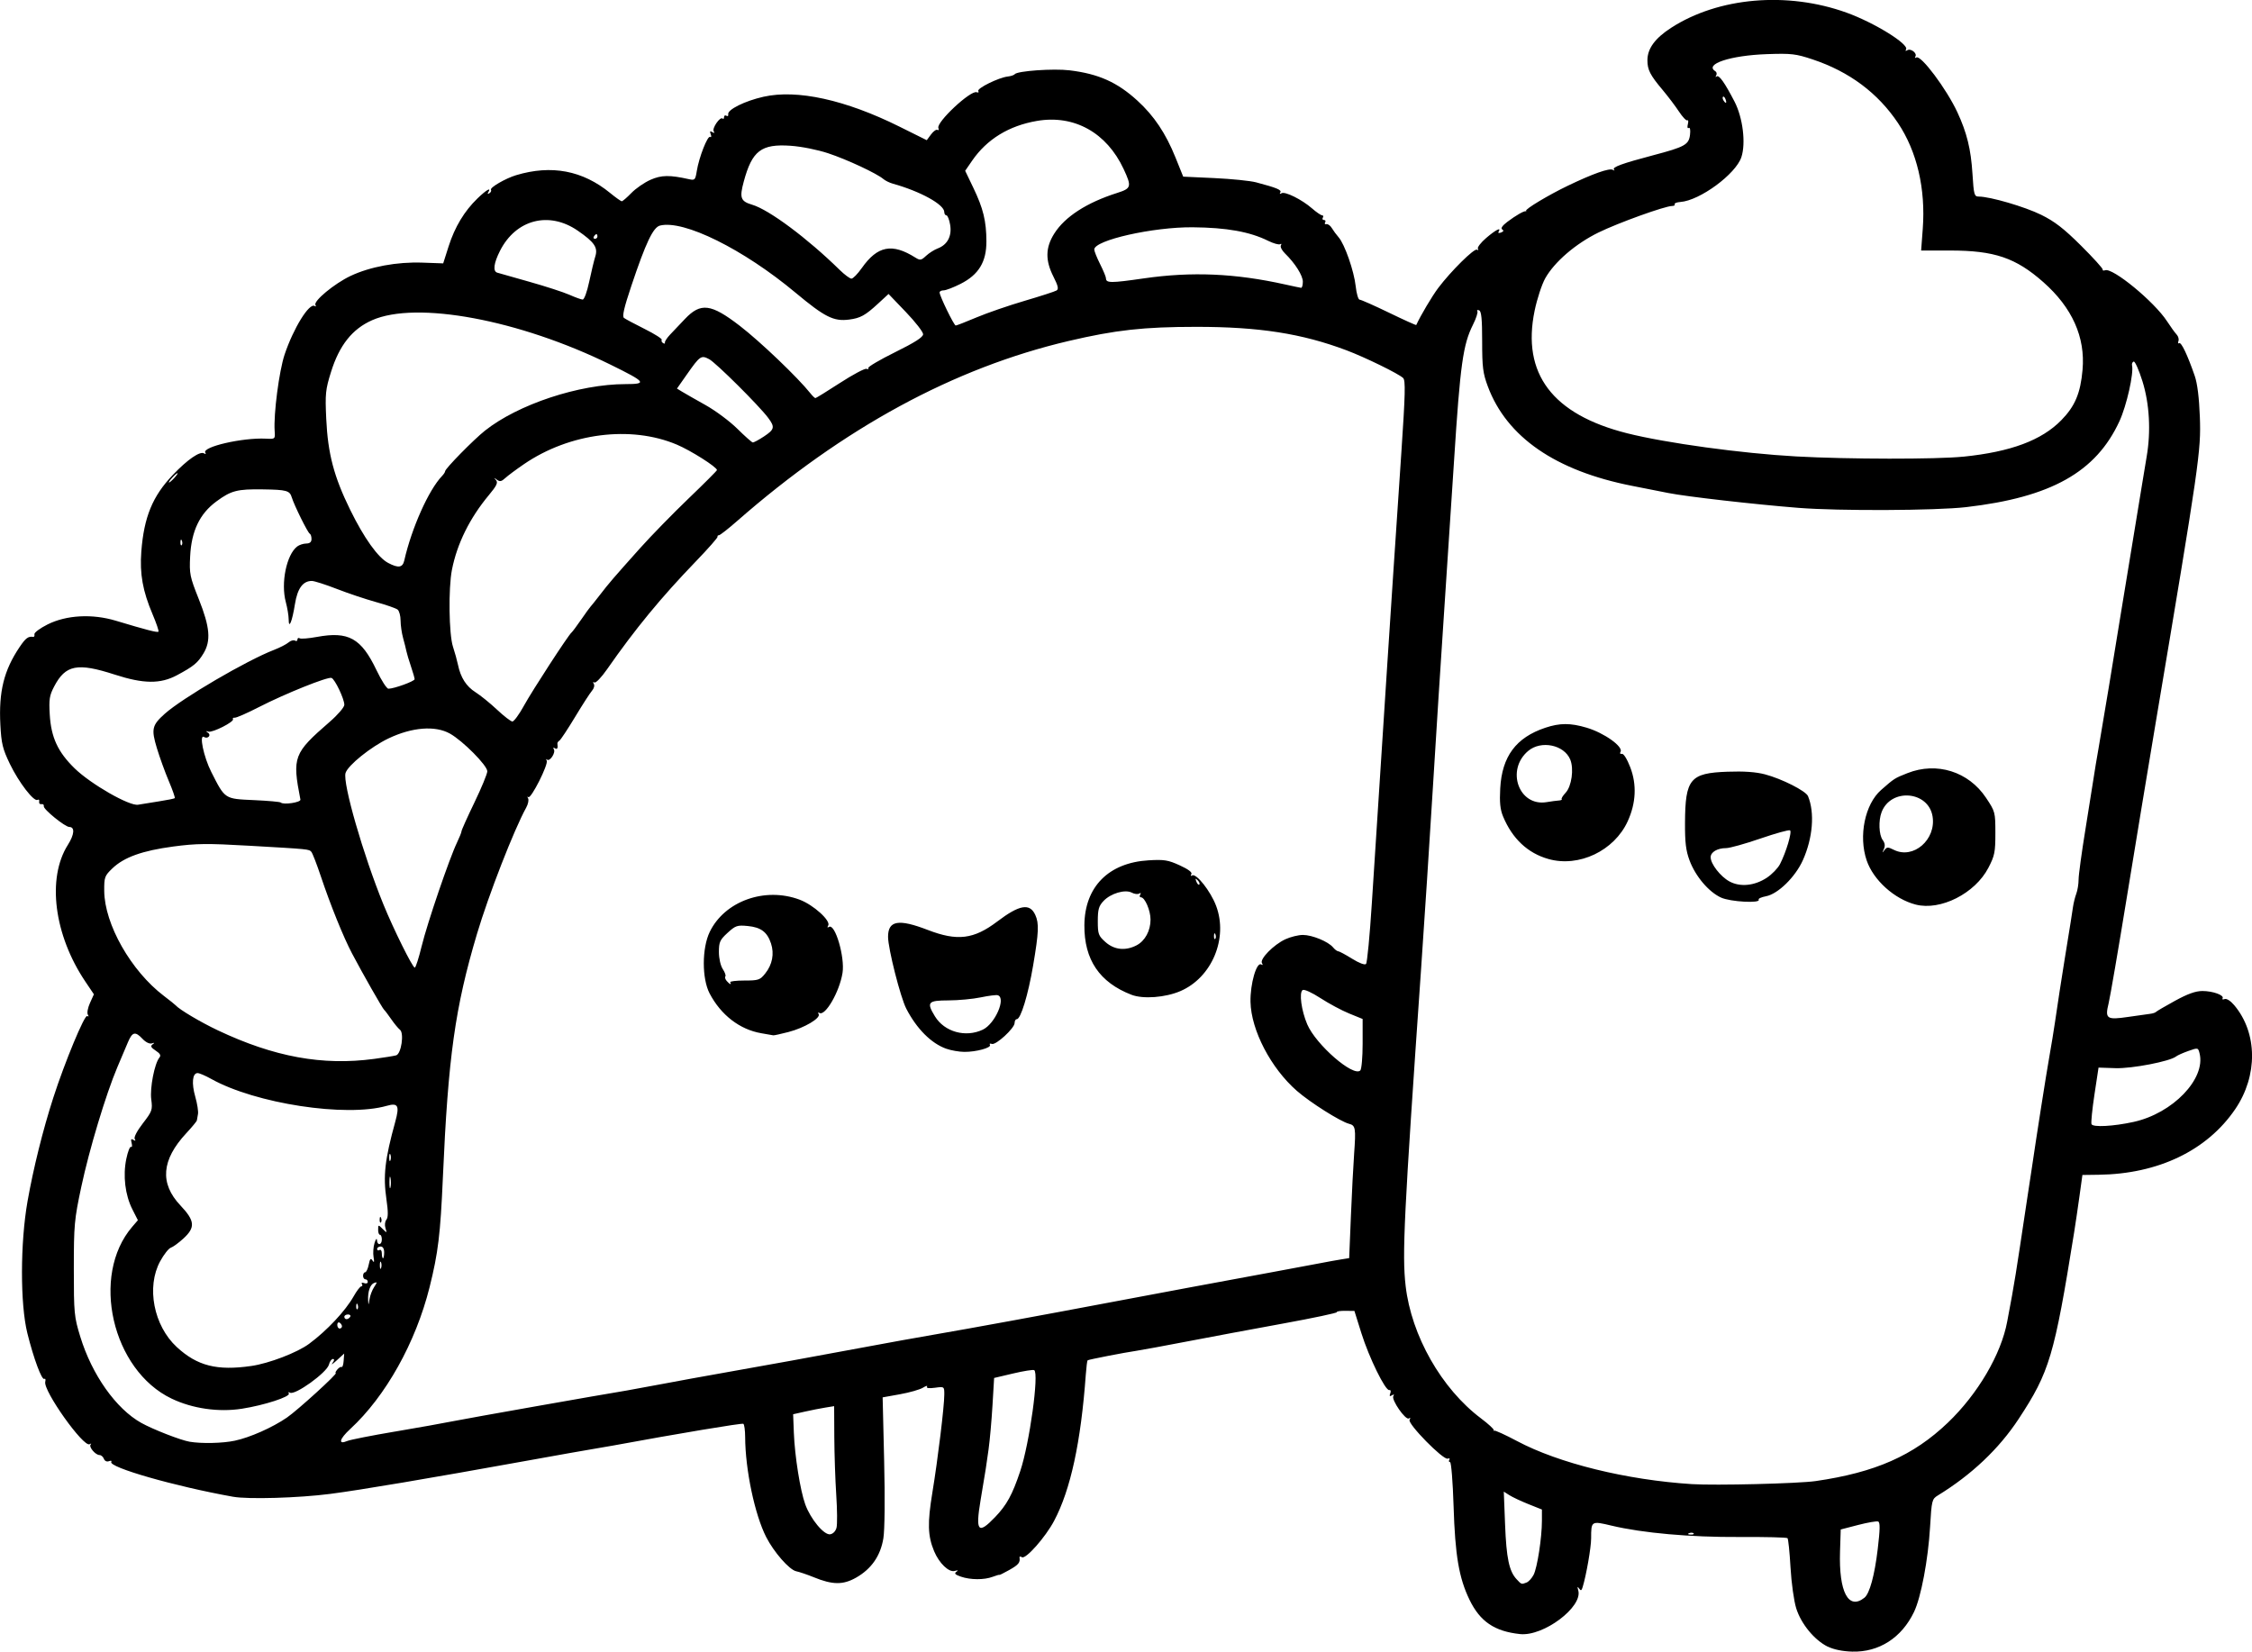 <?xml version="1.0" encoding="UTF-8" standalone="no"?>
<!-- Created with Inkscape (http://www.inkscape.org/) -->

<svg
   width="254.24mm"
   height="186.475mm"
   viewBox="0 0 254.24 186.475"
   version="1.1"
   id="svg1"
   xml:space="preserve"
   xmlns="http://www.w3.org/2000/svg"
   xmlns:svg="http://www.w3.org/2000/svg"><defs
     id="defs1"><clipPath
       clipPathUnits="userSpaceOnUse"
       id="clipPath17"><path
         id="path18"
         style="fill:#ff0000;fill-opacity:1;fill-rule:nonzero;stroke:none;stroke-width:0.265"
         d="M -25.235,37.243 V 270.912 H 238.3 V 37.243 Z M 163.009,61.136 c 1.006,0.01 2.012,0.129 3.007,0.274 0.095,0.012 0.188,0.03 0.283,0.043 1.4,-0.11 2.802,-0.196 4.205,-0.251 1.046,-0.04 2.092,-0.049 3.139,-0.056 1.056,-0.034 2.105,0.112 3.154,0.211 0.839,0.079 1.683,0.092 2.525,0.109 1.194,0.018 2.388,0.022 3.582,0.026 1.478,0.005 2.575,0.376 3.373,0.907 5.815,-0.016 6.055,6.055 -0.154,6.517 -1.171,0.087 -2.342,0.197 -3.518,0.166 -1.766,-0.009 -3.532,-0.019 -5.297,-0.057 -1.643,-0.04 -3.288,-0.093 -4.925,-0.254 -1.294,-0.131 -2.587,-0.268 -3.882,-0.393 -0.127,-0.018 -0.252,-0.04 -0.379,-0.058 -0.296,0.032 -0.607,0.05 -0.937,0.05 h -1.526 -2.65 c -0.333,0 -0.649,-0.018 -0.948,-0.051 -1.016,0.085 -2.03,0.193 -3.048,0.244 -1.672,0.062 -3.343,0.18 -5.016,0.169 -6.446,-0.044 -6.446,-6.545 0,-6.512 1.593,0.008 3.184,-0.105 4.776,-0.164 0.123,-0.007 0.246,-0.019 0.369,-0.03 0.355,-0.159 0.753,-0.289 1.2,-0.379 0.723,-0.302 1.567,-0.523 2.667,-0.512 z" /></clipPath><clipPath
       clipPathUnits="userSpaceOnUse"
       id="clipPath40"><path
         id="path41"
         style="fill:#ff0000;fill-opacity:1;fill-rule:nonzero;stroke:none;stroke-width:0.265"
         d="M -19.272,65.912 V 212.423 H 205.012 V 65.912 Z m 87.23,18.253 c 0.602,-0.005 1.296,0.076 2.08,0.261 2.779,0.656 5.139,2.407 7.503,3.93 2.163,1.483 1.106,0.742 3.171,2.22 5.243,3.75 1.45,9.049 -3.79,5.295 C 75.012,94.502 75.981,95.183 74.013,93.828 72.975,93.159 72.225,92.667 71.188,92.029 70.534,91.628 69.788,91.188 69.117,90.871 64.016,88.465 63.743,84.201 67.958,84.164 Z M 189.154,131.841 c 4.41,-0.007 5.151,4.973 -0.256,6.576 -0.157,0.046 -0.313,0.093 -0.47,0.139 -1.216,0.359 -2.451,0.637 -3.695,0.878 -1.86,0.329 -3.71,0.713 -5.572,1.029 -1.86,0.321 -3.742,0.494 -5.593,0.871 -2.626,0.488 -5.265,0.862 -7.932,1.051 -2.235,0.193 -4.466,0.449 -6.706,0.579 -6.435,0.375 -6.426,-6 0,-6.512 2.05,-0.163 4.096,-0.378 6.145,-0.555 2.456,-0.17 4.885,-0.517 7.303,-0.966 1.871,-0.399 3.78,-0.549 5.66,-0.884 1.858,-0.316 3.703,-0.697 5.559,-1.026 0.998,-0.204 1.994,-0.411 2.97,-0.706 0.16,-0.047 0.319,-0.095 0.479,-0.142 0.773,-0.229 1.477,-0.332 2.107,-0.333 z M -5.753,148.162 c 0.856,-0.025 1.855,0.171 2.957,0.667 1.863,0.838 3.39,2.214 4.902,3.556 4.821,4.279 0.463,9.164 -4.335,4.859 -1.076,-0.965 -2.14,-2 -3.479,-2.591 -4.792,-2.115 -3.755,-6.383 -0.045,-6.492 z m 81.81,13.64 c 1.098,0.023 2.406,0.557 3.718,1.808 0.829,0.79 1.644,1.596 2.453,2.409 1.493,1.5 1.985,2.996 1.83,4.176 1.492,0.035 3.032,1.431 3.386,4.364 l 0.054,0.449 c 0.774,6.4 -5.725,7.172 -6.466,0.768 -0.011,-0.099 -0.023,-0.198 -0.035,-0.297 -0.138,-1.196 -0.026,-2.2 0.251,-3.001 -1.083,-0.041 -2.359,-0.582 -3.636,-1.866 -0.805,-0.809 -1.616,-1.612 -2.442,-2.398 -3.356,-3.194 -1.92,-6.472 0.886,-6.413 z m -60.033,6.896 c 1.003,0.036 2.189,0.489 3.432,1.515 1.409,1.163 2.99,2.109 4.528,3.091 1.61,1.01 3.261,1.95 4.938,2.844 5.688,3.033 2.616,8.785 -3.068,5.744 -1.824,-0.976 -3.623,-1.997 -5.374,-3.1 -1.732,-1.107 -3.504,-2.183 -5.091,-3.494 -3.728,-3.078 -2.372,-6.708 0.636,-6.599 z" /></clipPath><clipPath
       clipPathUnits="userSpaceOnUse"
       id="clipPath86"><path
         id="path87"
         style="fill:#ff0000;fill-opacity:1;fill-rule:nonzero;stroke:none;stroke-width:0.265"
         d="M 114.73,75.258 V 249.265 H 351.201 V 75.258 Z m 48.224,8.32 c 6.446,-0.039 6.304,5.165 0,6.512 -0.813,0.174 -1.54,0.717 -2.247,1.133 -0.809,0.545 -0.407,0.264 -1.204,0.843 -1.746,1.27 -3.327,1.503 -4.475,1.131 -0.209,0.2 -0.416,0.403 -0.625,0.602 -0.488,0.499 -0.985,0.989 -1.466,1.495 -4.438,4.675 -9.168,0.167 -4.714,-4.492 0.561,-0.587 1.135,-1.161 1.708,-1.736 1.328,-1.253 2.695,-2.489 4.459,-3.087 0.954,-0.323 1.804,-0.459 2.536,-0.448 0.193,0.003 0.375,0.019 0.552,0.041 1.698,-0.993 3.451,-1.981 5.476,-1.994 z m 85.156,17.536 c 2.694,-0.072 4.702,3.817 1.27,6.929 -0.14,0.127 -0.28,0.254 -0.42,0.38 -4.775,4.331 -7.552,0.339 -4.067,-5.084 0.008,-0.012 0.016,-0.025 0.024,-0.037 0.98,-1.525 2.139,-2.16 3.194,-2.188 z m -25.824,41.776 c 0.757,-0.01 1.699,0.425 2.663,1.473 0.339,0.369 0.639,0.768 0.937,1.169 1.382,1.854 1.101,3.478 0.138,4.149 0.556,0.584 1.07,1.368 1.458,2.462 0.389,1.096 0.564,2.248 0.718,3.398 0.15,0.331 0.287,0.691 0.407,1.088 0.449,1.49 0.6,3.048 0.77,4.589 0.709,6.407 -5.769,7.121 -6.472,0.713 -0.093,-0.849 -0.174,-1.704 -0.328,-2.545 -0.35,-0.65 -0.623,-1.447 -0.75,-2.438 -0.108,-0.844 -0.202,-1.7 -0.442,-2.519 -0.846,-2.883 -0.04,-4.875 1.273,-5.586 -0.161,-0.17 -0.319,-0.36 -0.474,-0.572 -0.161,-0.22 -0.332,-0.432 -0.492,-0.652 -1.847,-2.531 -1.074,-4.707 0.593,-4.729 z m -94.298,13.526 c 1.86,-0.056 3.519,2.228 2.719,5.971 -0.477,2.233 -0.591,4.528 -0.743,6.801 -0.118,2.091 -0.064,1.068 -0.163,3.069 -0.319,6.438 -6.823,6.116 -6.503,-0.322 0.103,-2.069 0.046,-1.009 0.17,-3.182 0.195,-2.897 0.319,-5.85 1.143,-8.651 0.739,-2.512 2.105,-3.647 3.378,-3.685 z m 212.175,26.376 c 0.044,-0.001 0.089,-7.9e-4 0.133,0.001 0.977,0.041 2.03,0.848 2.532,2.63 0.649,2.302 0.721,4.744 0.899,7.12 0.039,0.481 0.079,0.963 0.118,1.444 0.371,4.543 -4.219,4.918 -4.589,0.375 -0.04,-0.492 -0.08,-0.983 -0.12,-1.475 -0.09,-1.209 -0.132,-1.839 -0.245,-3.045 -0.08,-0.843 -0.111,-1.808 -0.323,-2.642 -0.028,-0.109 -0.071,-0.214 -0.107,-0.321 -0.829,-2.487 0.332,-4.046 1.703,-4.087 z m -212.358,14.284 c 1.291,-0.098 2.87,0.694 4.157,2.74 1.04,1.654 2.071,3.314 3.161,4.935 1.357,1.934 2.829,3.797 4.611,5.361 1.88,1.728 3.803,3.409 5.743,5.068 1.665,1.399 3.371,2.741 5.199,3.924 1.575,1.03 3.138,2.1 4.839,2.915 1.603,0.79 3.197,1.599 4.826,2.336 1.668,0.817 3.338,1.641 5.077,2.299 1.421,0.533 2.858,1.026 4.291,1.528 1.108,0.365 2.225,0.705 3.37,0.929 1.213,0.286 2.441,0.51 3.672,0.704 1.154,0.145 2.303,0.323 3.471,0.216 1.092,-0.032 2.187,-0.06 3.272,-0.197 0.94,-0.137 1.873,-0.315 2.81,-0.47 1.113,-0.249 2.225,-0.498 3.349,-0.697 1.094,-0.191 2.163,-0.493 3.257,-0.687 1.175,-0.197 2.342,-0.44 3.508,-0.683 1.504,-0.359 3.001,-0.744 4.508,-1.092 1.062,-0.277 2.093,-0.643 3.085,-1.116 0.924,-0.417 1.834,-0.864 2.768,-1.257 0.853,-0.327 1.673,-0.731 2.489,-1.141 0.669,-0.347 1.349,-0.669 1.956,-1.122 0.662,-0.474 1.351,-0.917 2.067,-1.306 0.492,-0.315 0.975,-0.647 1.478,-0.938 0.549,-0.417 1.086,-0.851 1.651,-1.248 0.421,-0.309 0.788,-0.739 1.208,-1.067 0.446,-0.424 0.917,-0.819 1.34,-1.267 0.311,-0.401 0.667,-0.769 0.869,-1.238 0.368,-0.792 0.76,-1.581 1.318,-2.259 0.47,-0.713 0.936,-1.428 1.356,-2.173 0.547,-0.896 1.095,-1.794 1.499,-2.766 0.237,-0.529 0.469,-1.062 0.682,-1.601 -0.067,-0.346 -0.115,-0.716 -0.138,-1.114 -0.041,-0.69 -0.077,-1.38 -0.155,-2.067 -0.386,-3.403 1.247,-5.225 2.977,-5.226 1.494,-5.3e-4 3.044,1.381 3.444,4.251 0.794,0.943 1.163,2.545 0.57,4.689 -0.357,1.29 -0.892,2.515 -1.439,3.733 -0.514,1.221 -1.193,2.359 -1.879,3.488 -0.459,0.808 -0.966,1.585 -1.475,2.362 -0.365,0.424 -0.616,0.887 -0.84,1.393 -0.389,0.935 -1.026,1.719 -1.639,2.512 -0.584,0.745 -1.317,1.345 -1.998,1.996 -0.613,0.544 -1.202,1.108 -1.853,1.607 -0.519,0.371 -1.027,0.756 -1.526,1.154 -0.63,0.428 -1.276,0.832 -1.915,1.247 -0.604,0.352 -1.217,0.688 -1.778,1.108 -0.867,0.644 -1.826,1.136 -2.782,1.632 -1.017,0.521 -2.053,1.004 -3.116,1.425 -0.824,0.364 -1.637,0.755 -2.459,1.127 -1.312,0.624 -2.683,1.092 -4.082,1.472 -1.563,0.364 -3.117,0.761 -4.678,1.135 -1.307,0.279 -2.618,0.546 -3.936,0.77 -1.069,0.212 -2.124,0.482 -3.196,0.676 -1.032,0.181 -2.051,0.412 -3.073,0.641 -1.092,0.194 -2.185,0.395 -3.282,0.558 -1.335,0.182 -2.683,0.223 -4.027,0.263 -1.502,0.113 -2.991,-0.077 -4.478,-0.264 -1.454,-0.214 -2.897,-0.494 -4.329,-0.822 -1.333,-0.269 -2.635,-0.663 -3.927,-1.084 -1.52,-0.529 -3.041,-1.054 -4.549,-1.619 -1.937,-0.729 -3.798,-1.64 -5.655,-2.548 -1.634,-0.738 -3.231,-1.551 -4.839,-2.342 -1.94,-0.928 -3.73,-2.131 -5.527,-3.306 -2.044,-1.325 -3.959,-2.823 -5.823,-4.387 -2.014,-1.722 -4.01,-3.466 -5.961,-5.259 -2.127,-1.878 -3.898,-4.099 -5.529,-6.408 -1.158,-1.711 -2.249,-3.468 -3.349,-5.217 -2.145,-3.411 -0.796,-6.043 1.355,-6.206 z m 67.154,37.629 c 1.447,0.002 3.124,1.216 4.025,3.888 0.122,0.362 0.049,0.139 0.212,0.673 1.888,6.163 -4.339,8.07 -6.226,1.907 -0.191,-0.625 -0.09,-0.292 -0.304,-1.001 -1.046,-3.472 0.432,-5.47 2.292,-5.467 z" /></clipPath><clipPath
       clipPathUnits="userSpaceOnUse"
       id="clipPath97"><path
         id="path98"
         style="fill:#ff0000;fill-opacity:1;fill-rule:nonzero;stroke:none;stroke-width:0.265"
         d="M 223.024,80.593 V 256.792 H 467.432 V 80.593 Z m 92.787,36.018 c 3.081,0.09 3.337,3.561 -0.491,4.68 -1.185,0.347 -2.309,0.873 -3.442,1.358 -4.191,1.791 -6.001,-2.443 -1.81,-4.234 1.394,-0.596 2.78,-1.24 4.253,-1.619 0.552,-0.142 1.05,-0.198 1.49,-0.186 z m -38.889,2.667 c 2.56,-0.056 3.303,2.983 0.024,4.705 -2.837,1.49 -5.649,3.031 -8.466,4.558 -3.159,1.707 -6.299,3.447 -9.386,5.28 -3.919,2.327 -6.271,-1.634 -2.35,-3.959 3.14,-1.862 6.33,-3.635 9.542,-5.369 2.862,-1.551 5.717,-3.117 8.601,-4.628 0.757,-0.397 1.444,-0.574 2.035,-0.587 z m -26.273,28.036 c 1.146,2.5e-4 2.347,1.139 2.467,3.415 0.204,3.867 0.89,7.694 1.55,11.504 1.057,5.644 2.037,11.302 2.753,17.001 0.451,3.595 0.565,4.985 0.916,8.557 0.443,4.818 0.606,9.654 0.748,14.487 0.134,4.556 -4.469,4.691 -4.602,0.135 -0.138,-4.728 -0.296,-9.459 -0.728,-14.171 -0.344,-3.501 -0.455,-4.868 -0.897,-8.39 -0.707,-5.643 -1.681,-11.245 -2.727,-16.834 -0.703,-4.068 -1.436,-8.157 -1.617,-12.289 -0.1,-2.277 0.991,-3.415 2.137,-3.415 z" /></clipPath><clipPath
       clipPathUnits="userSpaceOnUse"
       id="clipPath124"><path
         id="path125"
         style="fill:#ff0000;fill-opacity:1;fill-rule:nonzero;stroke:none;stroke-width:0.265"
         d="M 213.922,2.521 V 209.677 H 482.056 V 2.521 Z M 472.522,59.981 c 1.145,-1.6e-4 2.26,1.139 2.209,3.417 -0.04,1.768 -0.296,3.518 -0.633,5.251 -0.32,1.662 -0.908,3.246 -1.474,4.834 -0.395,1.048 -0.733,2.114 -1.154,3.152 -0.257,0.578 -0.137,0.308 -0.361,0.812 -1.85,4.166 -6.059,2.296 -4.208,-1.869 0.207,-0.465 0.106,-0.241 0.301,-0.673 0.397,-0.978 0.709,-1.985 1.085,-2.971 0.491,-1.373 1.011,-2.739 1.292,-4.176 0.288,-1.438 0.498,-2.893 0.546,-4.36 0.074,-2.278 1.25,-3.417 2.396,-3.417 z m -117.567,85.493 c 1.803,0.042 2.699,2.303 0.556,4.644 -0.463,0.506 -0.893,1.042 -1.329,1.571 -2.898,3.518 -6.452,0.591 -3.554,-2.927 0.53,-0.643 1.052,-1.296 1.627,-1.9 0.884,-0.929 1.771,-1.343 2.522,-1.385 0.06,-0.003 0.119,-0.004 0.177,-0.003 z m -27.825,5.114 c 3.772,0.059 3.987,4.112 -0.257,4.616 -1.218,0.144 -2.43,0.319 -3.633,0.558 -4.471,0.887 -4.963,-3.609 -0.508,-4.576 1.187,-0.258 2.392,-0.41 3.597,-0.554 0.283,-0.034 0.551,-0.047 0.802,-0.043 z m 20.193,1.172 c 1.747,0.053 2.68,2.012 0.705,4.318 -0.836,0.976 -1.747,1.879 -2.686,2.754 1.272,0.771 1.307,2.851 -1.05,4.402 -0.077,0.051 -0.153,0.101 -0.23,0.152 -2.33,1.534 -4.183,0.681 -4.395,-0.782 -2.217,0.087 -3.192,-2.529 -0.424,-4.625 0.308,-0.233 0.616,-0.466 0.924,-0.7 1.467,-1.241 2.887,-2.537 4.178,-3.964 0.956,-1.056 1.963,-1.52 2.807,-1.554 0.058,-0.002 0.115,-0.003 0.172,-0.001 z m -93.763,10.44 c 0.195,-0.001 0.399,0.007 0.611,0.027 0.446,0.041 0.894,0.063 1.342,0.088 4.551,0.247 4.3,4.847 -0.251,4.598 -0.517,-0.028 -1.033,-0.055 -1.548,-0.104 -4.325,-0.41 -4.113,-4.58 -0.153,-4.609 z m 73.568,2.269 c 0.065,-7.9e-4 0.129,-7.9e-4 0.192,5.3e-4 3.772,0.083 3.961,4.135 -0.285,4.614 -1.182,0.133 -2.367,0.287 -3.559,0.272 -4.558,-0.056 -4.558,-4.655 0,-4.604 1.019,0.011 2.032,-0.129 3.042,-0.243 0.212,-0.024 0.416,-0.037 0.61,-0.039 z" /></clipPath><clipPath
       clipPathUnits="userSpaceOnUse"
       id="clipPath168"><path
         id="path169"
         style="fill:#ff0000;fill-opacity:1;fill-rule:nonzero;stroke:none;stroke-width:0.265"
         d="M 258.04,-57.932 V 172.869 H 527 V -57.932 Z m 75.455,79.927 c 2.912,-0.026 3.731,2.387 2.018,3.759 0.262,0.746 0.579,1.475 0.88,2.206 0.643,1.559 1.257,3.129 1.898,4.689 0.464,1.148 0.985,2.272 1.505,3.396 0.513,1.122 1.109,2.204 1.678,3.299 0.495,0.93 1.017,1.845 1.539,2.759 0.495,0.912 0.973,1.833 1.415,2.772 0.3,0.727 0.607,1.453 0.848,2.202 0.111,0.355 0.177,0.72 0.24,1.086 0.777,4.491 -3.849,5.264 -4.541,0.759 -0.024,-0.155 -0.048,-0.31 -0.09,-0.461 -0.167,-0.558 -0.421,-1.086 -0.625,-1.63 -0.386,-0.828 -0.813,-1.636 -1.244,-2.441 -0.553,-0.967 -1.104,-1.935 -1.626,-2.919 -0.603,-1.158 -1.232,-2.303 -1.774,-3.492 -0.548,-1.185 -1.097,-2.371 -1.586,-3.581 -0.639,-1.559 -1.254,-3.128 -1.895,-4.686 -0.345,-0.84 -0.711,-1.684 -1.005,-2.548 -0.294,0.109 -0.591,0.208 -0.883,0.319 -0.531,0.256 -1.07,0.503 -1.57,0.815 -3.864,2.418 -6.361,-1.325 -2.554,-3.831 0.67,-0.441 1.4,-0.781 2.12,-1.13 0.741,-0.324 1.499,-0.614 2.278,-0.834 0.718,-0.18 1.44,-0.338 2.174,-0.444 0.282,-0.041 0.549,-0.062 0.8,-0.064 z m -29.694,9.546 c 2.579,0.06 3.228,3.111 -0.132,4.668 -0.155,0.072 -0.251,0.094 -0.384,0.188 -0.488,0.35 -0.967,0.712 -1.47,1.043 -0.618,0.367 -1.229,0.751 -1.88,1.058 -4.124,1.942 -5.807,-2.034 -1.813,-4.232 0.453,-0.249 0.896,-0.519 1.341,-0.784 0.365,-0.278 0.748,-0.532 1.114,-0.808 0.353,-0.27 0.755,-0.456 1.156,-0.641 0.775,-0.36 1.473,-0.505 2.069,-0.491 z m 43.338,23.494 c 1.187,0.041 1.915,0.601 2.215,1.311 2.182,0.301 2.675,3.038 -0.392,4.642 -0.575,0.301 -1.154,0.596 -1.725,0.904 -2.524,1.363 -4.357,0.294 -4.375,-1.231 -0.035,-0.017 -0.088,-0.02 -0.122,-0.039 -3.698,0.83 -5.138,-2.5 -1.278,-4.301 1.006,-0.469 2.102,-0.662 3.183,-0.868 0.686,-0.147 0.355,-0.068 0.996,-0.235 0.551,-0.143 1.052,-0.199 1.497,-0.183 z m 9.572,19.505 c 2.958,-0.019 3.665,2.782 1.219,4.118 0.109,0.261 0.209,0.539 0.288,0.85 0.36,1.404 0.788,2.798 1.197,4.19 0.36,1.245 0.773,2.471 1.206,3.692 0.116,0.07 0.234,0.145 0.353,0.226 2.076,1.426 3.339,3.655 4.602,5.769 0.866,1.47 1.664,2.977 2.455,4.488 0.95,1.815 0.647,3.242 -0.164,3.901 1.493,1.786 3.002,3.57 4.284,5.512 0.283,0.429 0.481,0.835 0.612,1.218 0.006,0.009 0.014,0.017 0.02,0.026 0.486,0.731 0.804,1.546 1.146,2.348 0.235,0.573 0.425,1.162 0.617,1.75 0.145,0.446 0.194,0.839 0.227,1.22 2.349,0.447 2.595,3.389 -0.781,4.601 -1.084,0.389 -2.182,0.791 -3.34,0.877 -3.163,0.234 0.214,-1.542 1.073,-3.023 -0.616,-0.397 -1.187,-1.117 -1.556,-2.246 -0.151,-0.461 -0.296,-0.924 -0.476,-1.375 -0.237,-0.557 -0.438,-1.129 -0.769,-1.64 -0.576,-0.894 -1.243,-1.722 -1.944,-2.521 -0.989,-1.222 -1.999,-2.428 -3.013,-3.63 -0.813,-1.045 -1.556,-2.141 -2.225,-3.282 -1.346,-1.659 -2.643,-3.356 -3.871,-5.108 -1.221,-1.743 -1.045,-3.243 -0.249,-3.973 -0.959,-2.481 -1.887,-4.975 -2.627,-7.532 -0.471,-1.603 -0.986,-3.203 -1.337,-4.837 -0.022,-0.101 -0.037,-0.196 -0.053,-0.293 -1.11,0.31 -2.223,0.626 -3.278,1.095 -4.166,1.85 -5.98,-2.382 -1.814,-4.232 1.313,-0.583 2.697,-0.975 4.076,-1.362 0.982,-0.253 1.971,-0.474 2.961,-0.69 0.418,-0.091 0.804,-0.134 1.159,-0.136 z" /></clipPath></defs><g
     id="layer1"
     transform="translate(-358.297,45.711)"><path
       style="fill:#000000"
       d="m 564.636,140.195 c -1.503,-0.744 -3.001,-2.565 -3.552,-4.319 -0.262,-0.834 -0.547,-2.868 -0.647,-4.628 -0.098,-1.727 -0.252,-3.212 -0.34,-3.301 -0.089,-0.089 -2.524,-0.148 -5.411,-0.132 -5.585,0.032 -10.931,-0.443 -14.461,-1.284 -2.281,-0.543 -2.297,-0.534 -2.297,1.432 0,1.029 -0.553,4.202 -0.962,5.521 -0.125,0.404 -0.202,0.429 -0.407,0.132 -0.18,-0.26 -0.204,-0.192 -0.084,0.234 0.525,1.865 -3.929,5.206 -6.569,4.926 -2.886,-0.305 -4.522,-1.417 -5.712,-3.881 -1.193,-2.47 -1.621,-4.995 -1.795,-10.574 -0.085,-2.729 -0.264,-4.961 -0.398,-4.961 -0.134,0 -0.17,-0.118 -0.082,-0.262 0.089,-0.144 0.006,-0.202 -0.185,-0.128 -0.495,0.19 -4.566,-3.96 -4.303,-4.386 0.129,-0.209 0.099,-0.267 -0.083,-0.154 -0.372,0.23 -2.001,-2.116 -1.75,-2.521 0.124,-0.201 0.069,-0.23 -0.163,-0.087 -0.254,0.157 -0.304,0.096 -0.183,-0.221 0.095,-0.247 0.046,-0.41 -0.112,-0.374 -0.44,0.099 -2.28,-3.654 -3.148,-6.419 l -0.788,-2.514 -1.04,-0.012 c -0.572,-0.007 -0.995,0.06 -0.941,0.148 0.054,0.088 -2.662,0.664 -6.037,1.279 -3.375,0.616 -8.251,1.526 -10.837,2.024 -2.586,0.497 -5.145,0.97 -5.689,1.049 -1.45,0.213 -5.471,0.997 -5.578,1.087 -0.051,0.043 -0.142,0.77 -0.204,1.617 -0.552,7.628 -1.715,12.996 -3.577,16.508 -0.983,1.854 -3.207,4.366 -3.633,4.103 -0.172,-0.106 -0.295,-0.095 -0.274,0.025 0.1,0.573 -0.108,0.829 -1.149,1.414 -0.618,0.348 -1.124,0.599 -1.124,0.559 0,-0.04 -0.335,0.055 -0.745,0.21 -0.967,0.368 -2.526,0.361 -3.607,-0.016 -0.647,-0.225 -0.771,-0.36 -0.502,-0.546 0.254,-0.176 0.2,-0.204 -0.188,-0.096 -0.662,0.184 -1.759,-0.869 -2.327,-2.233 -0.719,-1.727 -0.762,-3.17 -0.195,-6.615 0.62,-3.766 1.347,-9.746 1.347,-11.08 0,-0.893 -0.004,-0.896 -1.058,-0.754 -0.677,0.091 -0.999,0.046 -0.893,-0.125 0.091,-0.147 -0.118,-0.093 -0.463,0.12 -0.345,0.213 -1.51,0.545 -2.587,0.739 l -1.96,0.352 0.17,7.165 c 0.101,4.252 0.065,7.806 -0.087,8.741 -0.322,1.98 -1.344,3.457 -3.073,4.442 -1.479,0.842 -2.658,0.83 -4.806,-0.049 -0.687,-0.281 -1.575,-0.583 -1.974,-0.67 -0.77,-0.169 -2.508,-2.152 -3.376,-3.855 -1.293,-2.535 -2.362,-7.615 -2.376,-11.295 -0.003,-0.755 -0.095,-1.428 -0.204,-1.495 -0.163,-0.1 -7.363,1.103 -14.751,2.463 -0.873,0.161 -1.945,0.346 -2.381,0.411 -0.437,0.065 -3.711,0.646 -7.276,1.29 -11.151,2.015 -18.794,3.304 -22.225,3.749 -3.563,0.462 -9.265,0.629 -10.98,0.322 -6.559,-1.173 -14.114,-3.337 -13.743,-3.937 0.079,-0.128 -0.04,-0.163 -0.264,-0.077 -0.241,0.092 -0.475,-0.018 -0.571,-0.268 -0.09,-0.233 -0.31,-0.424 -0.49,-0.424 -0.463,0 -1.245,-0.924 -1.005,-1.188 0.109,-0.121 0.056,-0.137 -0.119,-0.037 -0.682,0.391 -5.258,-6.047 -5.007,-7.044 0.064,-0.255 0.018,-0.402 -0.103,-0.328 -0.286,0.177 -1.211,-2.313 -1.917,-5.159 -0.817,-3.293 -0.808,-10.194 0.019,-14.888 0.658,-3.728 1.735,-8.062 2.911,-11.705 1.296,-4.016 3.531,-9.398 3.826,-9.216 0.165,0.102 0.193,0.039 0.071,-0.159 -0.112,-0.181 -0.003,-0.771 0.241,-1.312 l 0.444,-0.984 -0.967,-1.437 c -3.539,-5.259 -4.357,-11.674 -1.968,-15.439 0.737,-1.163 0.805,-2.011 0.161,-2.014 -0.485,-0.002 -2.955,-2.008 -2.882,-2.341 0.036,-0.167 -0.083,-0.273 -0.265,-0.237 -0.182,0.036 -0.298,-0.092 -0.258,-0.284 0.04,-0.193 -0.039,-0.281 -0.176,-0.197 -0.41,0.253 -2.119,-1.964 -3.13,-4.06 -0.819,-1.699 -0.963,-2.29 -1.075,-4.425 -0.195,-3.734 0.399,-6.138 2.166,-8.761 0.693,-1.028 0.983,-1.245 1.547,-1.156 0.109,0.017 0.169,-0.117 0.132,-0.299 -0.036,-0.182 0.633,-0.68 1.489,-1.108 2.126,-1.062 5.042,-1.22 7.706,-0.417 3.46,1.042 4.687,1.358 4.808,1.236 0.067,-0.067 -0.232,-0.952 -0.664,-1.968 -1.112,-2.612 -1.462,-4.565 -1.27,-7.078 0.298,-3.894 1.268,-6.253 3.557,-8.653 1.664,-1.745 3.069,-2.712 3.527,-2.429 0.183,0.113 0.24,0.078 0.139,-0.086 -0.4,-0.648 4.204,-1.71 6.837,-1.578 1.054,0.053 1.058,0.05 0.993,-0.873 -0.133,-1.893 0.503,-6.774 1.124,-8.626 0.998,-2.974 2.779,-5.855 3.387,-5.479 0.146,0.09 0.189,0.04 0.095,-0.112 -0.265,-0.429 2.14,-2.421 3.961,-3.281 2.208,-1.043 5.246,-1.605 8.123,-1.502 l 2.337,0.083 0.61,-1.916 c 0.699,-2.195 1.787,-3.999 3.271,-5.427 1.007,-0.969 1.587,-1.298 1.209,-0.687 -0.118,0.191 -0.072,0.234 0.121,0.114 0.17,-0.105 0.253,-0.283 0.184,-0.395 -0.151,-0.245 1.642,-1.285 2.835,-1.645 3.991,-1.202 7.513,-0.534 10.626,2.017 0.622,0.509 1.209,0.926 1.306,0.926 0.097,0 0.584,-0.421 1.084,-0.935 0.499,-0.514 1.469,-1.183 2.156,-1.487 1.23,-0.544 2.164,-0.558 4.364,-0.066 0.638,0.143 0.703,0.073 0.863,-0.925 0.246,-1.536 1.221,-4.029 1.507,-3.852 0.133,0.082 0.163,-0.055 0.067,-0.305 -0.128,-0.332 -0.08,-0.396 0.176,-0.237 0.234,0.145 0.287,0.114 0.16,-0.091 -0.212,-0.342 0.734,-1.706 1,-1.44 0.092,0.092 0.167,0.021 0.167,-0.157 0,-0.178 0.122,-0.249 0.271,-0.157 0.149,0.092 0.238,0.02 0.198,-0.16 -0.116,-0.522 1.875,-1.513 3.993,-1.988 3.799,-0.851 9.245,0.346 15.336,3.372 l 3.088,1.534 0.486,-0.655 c 0.267,-0.36 0.593,-0.588 0.725,-0.507 0.131,0.081 0.176,-0.015 0.1,-0.213 -0.25,-0.652 3.65,-4.298 4.322,-4.04 0.191,0.073 0.274,0.013 0.183,-0.134 -0.184,-0.298 2.301,-1.523 3.321,-1.638 0.359,-0.04 0.718,-0.159 0.796,-0.264 0.277,-0.369 4.369,-0.658 6.19,-0.437 3.267,0.396 5.38,1.34 7.662,3.426 1.88,1.718 3.196,3.686 4.304,6.436 l 0.863,2.142 3.516,0.163 c 1.934,0.089 4.052,0.305 4.707,0.478 2.353,0.623 2.915,0.857 2.74,1.141 -0.105,0.169 -0.051,0.207 0.132,0.094 0.392,-0.242 2.295,0.702 3.453,1.713 0.489,0.427 1,0.777 1.134,0.777 0.134,0 0.171,0.119 0.081,0.265 -0.09,0.146 -0.03,0.265 0.132,0.265 0.163,0 0.22,0.122 0.128,0.271 -0.092,0.149 -0.029,0.238 0.141,0.198 0.17,-0.04 0.447,0.159 0.615,0.442 0.168,0.283 0.512,0.749 0.763,1.035 0.688,0.784 1.745,3.811 1.931,5.528 0.09,0.837 0.292,1.521 0.447,1.521 0.155,0 1.648,0.662 3.317,1.47 1.669,0.809 3.052,1.434 3.072,1.389 0.489,-1.07 1.795,-3.271 2.482,-4.182 1.435,-1.903 4.07,-4.509 4.372,-4.323 0.152,0.094 0.2,0.047 0.107,-0.104 -0.093,-0.151 0.335,-0.705 0.951,-1.231 1.078,-0.919 1.726,-1.244 1.388,-0.696 -0.095,0.153 0.018,0.193 0.271,0.095 0.294,-0.113 0.336,-0.226 0.132,-0.352 -0.192,-0.119 0.014,-0.424 0.573,-0.848 0.96,-0.728 1.938,-1.287 2.096,-1.198 0.056,0.031 0.068,0.004 0.028,-0.06 -0.116,-0.187 2.541,-1.78 4.703,-2.82 2.827,-1.36 4.703,-2.024 5.09,-1.801 0.184,0.106 0.244,0.093 0.133,-0.029 -0.242,-0.267 0.916,-0.689 4.434,-1.618 3.572,-0.942 4.016,-1.191 4.148,-2.32 0.063,-0.536 0.003,-0.852 -0.144,-0.761 -0.144,0.089 -0.187,-0.088 -0.102,-0.416 0.082,-0.314 0.056,-0.513 -0.058,-0.443 -0.114,0.071 -0.539,-0.376 -0.944,-0.992 -0.405,-0.616 -1.237,-1.715 -1.848,-2.443 -1.414,-1.681 -1.714,-2.269 -1.713,-3.356 0.001,-1.305 0.863,-2.483 2.672,-3.652 5.35,-3.458 13.112,-4.129 19.817,-1.713 3.122,1.125 7.071,3.567 6.711,4.15 -0.109,0.176 -0.055,0.212 0.139,0.092 0.396,-0.245 1.143,0.34 0.912,0.714 -0.094,0.152 -0.044,0.197 0.11,0.102 0.51,-0.315 3.403,3.547 4.627,6.177 1.075,2.311 1.534,4.175 1.707,6.945 0.15,2.392 0.202,2.58 0.717,2.582 1.282,0.004 5.195,1.148 7.038,2.057 1.529,0.754 2.561,1.553 4.498,3.479 1.382,1.375 2.485,2.592 2.451,2.705 -0.035,0.112 0.084,0.148 0.265,0.08 0.854,-0.326 5.561,3.547 6.999,5.759 0.405,0.623 0.892,1.296 1.082,1.497 0.191,0.201 0.281,0.534 0.202,0.741 -0.08,0.207 -0.041,0.312 0.086,0.234 0.236,-0.146 0.942,1.337 1.754,3.687 0.299,0.864 0.499,2.47 0.579,4.63 0.142,3.863 -0.036,5.094 -5.05,34.925 -0.795,4.729 -2.232,13.421 -3.193,19.315 -0.961,5.894 -1.887,11.282 -2.057,11.975 -0.429,1.747 -0.222,1.891 2.205,1.535 1.074,-0.158 2.19,-0.315 2.481,-0.35 0.291,-0.035 0.589,-0.131 0.661,-0.214 0.073,-0.083 1.04,-0.649 2.149,-1.257 1.437,-0.787 2.328,-1.105 3.096,-1.105 1.183,0 2.491,0.477 2.273,0.829 -0.076,0.123 0.031,0.158 0.237,0.079 0.218,-0.084 0.672,0.21 1.085,0.7 2.633,3.129 2.677,7.951 0.107,11.729 -3.177,4.67 -8.688,7.318 -15.415,7.408 l -1.838,0.025 -0.329,2.381 c -0.181,1.31 -0.454,3.155 -0.605,4.101 -2.242,13.957 -2.778,15.759 -6.264,21.06 -2.223,3.379 -5.318,6.31 -9.128,8.642 -0.658,0.403 -0.695,0.554 -0.872,3.55 -0.217,3.695 -1.02,7.948 -1.812,9.6 -1.402,2.924 -3.957,4.562 -6.985,4.479 -1.079,-0.03 -2.09,-0.238 -2.755,-0.567 z m 4.147,-5.524 c 0.584,-0.465 1.148,-2.529 1.499,-5.481 0.269,-2.265 0.281,-3.033 0.049,-3.122 -0.169,-0.065 -1.189,0.111 -2.266,0.39 l -1.959,0.508 -0.079,2.481 c -0.146,4.585 0.95,6.662 2.756,5.223 z m -38.143,-1.716 c 0.236,-0.09 0.593,-0.482 0.794,-0.871 0.416,-0.804 0.938,-4.199 0.938,-6.097 v -1.273 l -1.521,-0.608 c -0.837,-0.335 -1.805,-0.789 -2.152,-1.011 l -0.631,-0.402 0.144,3.692 c 0.149,3.827 0.457,5.293 1.304,6.202 0.558,0.599 0.539,0.593 1.125,0.368 z m -77.904,-6.186 c 0.095,-0.364 0.081,-2.031 -0.03,-3.704 -0.111,-1.673 -0.21,-4.613 -0.22,-6.532 l -0.018,-3.489 -0.992,0.16 c -0.546,0.088 -1.587,0.293 -2.315,0.457 l -1.323,0.297 0.082,2.106 c 0.103,2.627 0.718,6.489 1.283,8.059 0.599,1.664 2.116,3.491 2.814,3.388 0.325,-0.048 0.618,-0.349 0.72,-0.742 z m 96.762,0.634 c -0.088,-0.088 -0.316,-0.097 -0.507,-0.021 -0.211,0.085 -0.148,0.147 0.16,0.16 0.279,0.011 0.435,-0.051 0.347,-0.139 z m -78.868,-1.822 c 1.326,-1.383 1.953,-2.53 2.849,-5.207 1.048,-3.131 2.143,-11.066 1.572,-11.396 -0.125,-0.072 -1.193,0.097 -2.375,0.376 l -2.148,0.507 -0.184,3.096 c -0.101,1.703 -0.299,3.93 -0.44,4.948 -0.278,2.015 -0.275,1.991 -0.904,5.75 -0.594,3.548 -0.281,3.918 1.629,1.925 z m 92.631,-4.077 c 6.735,-0.971 11.041,-2.87 14.933,-6.589 3.386,-3.235 6.027,-7.736 6.707,-11.429 0.094,-0.509 0.338,-1.819 0.542,-2.91 0.204,-1.091 0.609,-3.592 0.899,-5.556 0.29,-1.965 0.658,-4.405 0.817,-5.424 0.159,-1.019 0.386,-2.507 0.503,-3.307 0.564,-3.859 1.637,-10.686 1.995,-12.7 0.22,-1.237 0.512,-3.023 0.649,-3.969 0.291,-2.01 0.723,-4.822 1.057,-6.879 0.71,-4.372 0.847,-5.234 0.958,-6.018 0.067,-0.472 0.238,-1.165 0.38,-1.539 0.142,-0.374 0.258,-1.095 0.258,-1.602 0,-0.507 0.353,-3.089 0.785,-5.737 0.432,-2.649 0.853,-5.292 0.936,-5.874 0.083,-0.582 0.321,-2.011 0.528,-3.175 0.324,-1.82 1.941,-11.588 2.518,-15.214 0.104,-0.655 0.623,-3.81 1.153,-7.011 0.53,-3.201 1.087,-6.595 1.238,-7.541 0.151,-0.946 0.388,-2.382 0.528,-3.191 0.492,-2.857 0.318,-5.967 -0.474,-8.501 -0.4,-1.279 -0.847,-2.282 -0.992,-2.229 -0.146,0.053 -0.229,0.247 -0.186,0.432 0.211,0.898 -0.611,4.544 -1.419,6.299 -2.649,5.752 -7.722,8.596 -17.313,9.705 -3.428,0.396 -14.376,0.444 -18.918,0.083 -5.036,-0.401 -12.621,-1.266 -14.684,-1.675 -1.091,-0.217 -2.937,-0.581 -4.101,-0.809 -8.634,-1.695 -14.154,-5.498 -16.292,-11.225 -0.556,-1.489 -0.642,-2.172 -0.642,-5.09 0,-2.524 -0.086,-3.404 -0.344,-3.503 -0.189,-0.073 -0.278,-0.025 -0.197,0.106 0.081,0.131 -0.142,0.814 -0.495,1.518 -1.128,2.25 -1.438,4.474 -2.137,15.35 -0.373,5.795 -0.907,13.93 -1.189,18.077 -0.281,4.147 -0.817,12.541 -1.19,18.653 -0.373,6.112 -0.977,15.399 -1.341,20.637 -1.94,27.897 -2.153,32.26 -1.746,35.8 0.645,5.617 4.051,11.607 8.502,14.953 0.861,0.647 1.512,1.25 1.447,1.339 -0.065,0.089 -0.047,0.111 0.04,0.048 0.087,-0.063 1.248,0.465 2.58,1.174 4.72,2.513 12.363,4.396 19.751,4.866 2.645,0.168 12.004,-0.061 13.957,-0.343 z m 11.311,-65.088 c -2.399,-0.617 -4.778,-2.757 -5.536,-4.983 -0.939,-2.756 -0.204,-6.348 1.629,-7.957 1.481,-1.301 1.524,-1.328 2.979,-1.902 3.306,-1.303 6.888,-0.179 8.863,2.782 1.037,1.554 1.056,1.626 1.058,3.985 0.002,2.156 -0.079,2.558 -0.791,3.927 -1.507,2.895 -5.405,4.867 -8.202,4.148 z m -2.459,-6.177 c 2.192,1.093 4.787,-1.156 4.361,-3.78 -0.467,-2.878 -4.708,-3.23 -5.755,-0.478 -0.366,0.961 -0.302,2.561 0.124,3.144 0.26,0.355 0.298,0.671 0.127,1.043 -0.204,0.443 -0.194,0.461 0.064,0.11 0.275,-0.376 0.395,-0.381 1.078,-0.039 z m -19.516,5.388 c -1.388,-0.632 -2.884,-2.394 -3.555,-4.187 -0.416,-1.111 -0.528,-2.037 -0.516,-4.254 0.026,-4.959 0.572,-5.618 4.784,-5.77 1.88,-0.068 3.216,0.026 4.25,0.298 1.897,0.5 4.61,1.874 4.852,2.458 0.774,1.87 0.546,4.726 -0.579,7.231 -0.855,1.904 -2.811,3.818 -4.161,4.072 -0.525,0.098 -0.898,0.27 -0.829,0.381 0.273,0.442 -3.181,0.256 -4.245,-0.229 z m 5.172,-2.247 c 0.575,-0.381 1.239,-1.066 1.476,-1.523 0.698,-1.351 1.388,-3.668 1.137,-3.823 -0.128,-0.079 -1.638,0.34 -3.357,0.931 -1.719,0.591 -3.452,1.075 -3.853,1.075 -0.99,0 -1.751,0.447 -1.751,1.029 0,0.756 1.101,2.176 2.117,2.731 1.209,0.661 2.843,0.499 4.231,-0.419 z m -24.659,-2.109 c -2.335,-0.656 -4.077,-2.289 -5.122,-4.8 -0.328,-0.789 -0.41,-1.59 -0.323,-3.175 0.198,-3.608 1.78,-5.737 5.084,-6.843 1.64,-0.549 2.843,-0.551 4.667,-0.01 1.989,0.59 4.183,2.158 3.827,2.735 -0.1,0.162 -0.03,0.259 0.156,0.219 0.196,-0.042 0.591,0.591 0.946,1.515 0.751,1.955 0.652,4.043 -0.289,6.1 -1.525,3.332 -5.505,5.227 -8.946,4.259 z m 1.167,-6.605 c 0.248,-0.017 0.395,-0.086 0.328,-0.153 -0.067,-0.067 0.131,-0.391 0.44,-0.721 0.682,-0.726 0.958,-2.703 0.524,-3.752 -0.69,-1.665 -3.291,-2.198 -4.747,-0.972 -2.549,2.144 -1.054,6.302 2.079,5.782 0.509,-0.085 1.129,-0.168 1.376,-0.185 z M 384.787,116.948 c 1.728,-0.365 4.271,-1.493 5.907,-2.619 1.22,-0.839 5.807,-5.022 5.508,-5.022 -0.086,0 -0.009,-0.177 0.171,-0.394 0.18,-0.217 0.403,-0.347 0.495,-0.29 0.093,0.057 0.195,-0.261 0.227,-0.707 l 0.059,-0.81 -0.842,0.77 c -0.463,0.424 -0.684,0.562 -0.489,0.307 0.229,-0.301 0.251,-0.463 0.061,-0.463 -0.161,0 -0.363,0.284 -0.451,0.632 -0.226,0.901 -3.854,3.511 -4.406,3.169 -0.16,-0.099 -0.215,-0.058 -0.123,0.091 0.22,0.356 -2.777,1.331 -5.297,1.723 -2.64,0.41 -5.564,-0.009 -7.931,-1.139 -6.737,-3.215 -9.185,-13.892 -4.448,-19.405 l 0.636,-0.74 -0.624,-1.232 c -0.815,-1.608 -1.078,-3.794 -0.684,-5.689 0.171,-0.822 0.409,-1.433 0.531,-1.358 0.121,0.075 0.153,-0.121 0.071,-0.435 -0.111,-0.425 -0.061,-0.516 0.198,-0.356 0.235,0.145 0.284,0.112 0.151,-0.103 -0.116,-0.188 0.26,-0.908 0.919,-1.763 1.051,-1.362 1.105,-1.518 0.948,-2.706 -0.17,-1.28 0.373,-4.061 0.921,-4.721 0.199,-0.239 0.084,-0.452 -0.423,-0.784 -0.536,-0.351 -0.616,-0.512 -0.348,-0.704 0.26,-0.187 0.238,-0.214 -0.088,-0.111 -0.254,0.081 -0.686,-0.13 -1.038,-0.504 -0.826,-0.879 -1.153,-0.809 -1.647,0.35 -0.233,0.546 -0.775,1.826 -1.206,2.844 -1.298,3.07 -3.17,9.282 -4.067,13.494 -0.79,3.71 -0.845,4.314 -0.845,9.26 7e-5,5.025 0.037,5.412 0.73,7.673 1.319,4.301 4.031,8.133 6.884,9.728 1.318,0.737 4.45,1.957 5.461,2.127 1.349,0.228 3.72,0.175 5.08,-0.113 z m 18.071,-1.029 c 2.619,-0.443 5.596,-0.975 6.615,-1.182 1.524,-0.309 16.8,-3.009 19.579,-3.46 0.437,-0.071 2.342,-0.421 4.233,-0.779 1.892,-0.357 4.452,-0.825 5.689,-1.039 3.391,-0.587 13.704,-2.461 17.595,-3.198 1.892,-0.358 5.166,-0.948 7.276,-1.311 4.039,-0.694 11.829,-2.122 20.241,-3.712 5.529,-1.044 11.178,-2.097 17.859,-3.328 2.401,-0.442 4.901,-0.91 5.556,-1.038 0.655,-0.129 1.623,-0.303 2.151,-0.388 l 0.96,-0.154 0.193,-4.69 c 0.106,-2.58 0.27,-5.765 0.365,-7.079 0.21,-2.918 0.161,-3.21 -0.574,-3.397 -0.965,-0.245 -4.378,-2.399 -5.885,-3.714 -2.934,-2.56 -5.171,-6.851 -5.239,-10.051 -0.043,-2.022 0.684,-4.55 1.214,-4.222 0.174,0.108 0.205,0.049 0.08,-0.153 -0.279,-0.452 1.312,-2.076 2.635,-2.69 0.582,-0.27 1.475,-0.491 1.984,-0.491 1.051,0 2.863,0.746 3.406,1.402 0.2,0.241 0.46,0.439 0.578,0.439 0.118,0 0.822,0.377 1.563,0.838 0.811,0.504 1.443,0.742 1.584,0.595 0.129,-0.134 0.424,-3.22 0.655,-6.858 0.416,-6.552 0.751,-11.746 1.735,-26.855 0.535,-8.212 0.721,-11.013 1.598,-24.058 0.441,-6.562 0.479,-8.111 0.201,-8.379 -0.503,-0.485 -4.302,-2.343 -6.411,-3.136 -5.033,-1.892 -9.857,-2.644 -16.948,-2.642 -5.935,0.002 -9.096,0.352 -14.401,1.595 -12.947,3.035 -25.434,9.816 -37.435,20.331 -1.006,0.882 -1.929,1.603 -2.051,1.603 -0.121,0 -0.191,0.077 -0.155,0.171 0.036,0.094 -1.065,1.344 -2.447,2.778 -3.923,4.068 -6.861,7.638 -10.033,12.192 -0.631,0.906 -1.27,1.573 -1.419,1.48 -0.161,-0.099 -0.19,-0.036 -0.072,0.155 0.11,0.177 0.021,0.523 -0.196,0.768 -0.217,0.245 -1.077,1.577 -1.91,2.96 -0.833,1.382 -1.63,2.586 -1.77,2.675 -0.14,0.089 -0.245,0.238 -0.233,0.331 0.073,0.544 -0.013,0.708 -0.283,0.54 -0.189,-0.117 -0.234,-0.073 -0.117,0.116 0.232,0.376 -0.467,1.437 -0.768,1.164 -0.119,-0.108 -0.137,-0.057 -0.04,0.113 0.226,0.394 -1.786,4.384 -2.077,4.12 -0.119,-0.108 -0.131,-0.048 -0.027,0.134 0.104,0.182 0.008,0.658 -0.213,1.058 -1.363,2.46 -4.248,9.864 -5.554,14.253 -2.478,8.325 -3.255,13.878 -3.85,27.497 -0.281,6.434 -0.533,8.514 -1.5,12.385 -1.563,6.256 -4.96,12.329 -8.956,16.012 -1.24,1.143 -1.402,1.811 -0.329,1.353 0.322,-0.137 2.729,-0.613 5.348,-1.056 z m 62.259,-43.232 c -1.691,-0.604 -3.328,-2.244 -4.503,-4.515 -0.659,-1.272 -2.056,-6.778 -2.059,-8.112 -0.004,-1.85 1.18,-2.055 4.492,-0.778 3.326,1.283 5.185,1.055 7.843,-0.96 2.501,-1.896 3.667,-2.096 4.287,-0.736 0.434,0.953 0.391,1.965 -0.245,5.708 -0.563,3.315 -1.399,6.06 -1.845,6.06 -0.135,0 -0.246,0.192 -0.246,0.428 0,0.589 -2.12,2.538 -2.572,2.365 -0.201,-0.077 -0.297,-0.029 -0.213,0.107 0.2,0.324 -1.561,0.805 -2.903,0.792 -0.582,-0.006 -1.498,-0.167 -2.035,-0.359 z m 4.135,-2.151 c 1.382,-0.656 2.653,-3.565 1.697,-3.884 -0.167,-0.056 -1.03,0.051 -1.918,0.237 -0.888,0.186 -2.537,0.341 -3.665,0.344 -2.318,0.006 -2.49,0.208 -1.523,1.794 1.077,1.766 3.463,2.432 5.408,1.509 z m -25.007,0.404 c -2.426,-0.411 -4.562,-2.056 -5.837,-4.495 -0.878,-1.68 -0.871,-5.116 0.014,-6.942 1.686,-3.479 6.225,-5.109 10.144,-3.643 1.573,0.589 3.562,2.392 3.23,2.929 -0.129,0.208 -0.095,0.262 0.091,0.148 0.687,-0.424 1.812,3.412 1.526,5.201 -0.341,2.13 -1.954,4.914 -2.612,4.508 -0.148,-0.092 -0.186,-0.034 -0.084,0.13 0.274,0.444 -1.594,1.556 -3.398,2.024 -0.867,0.225 -1.641,0.394 -1.72,0.377 -0.079,-0.017 -0.688,-0.123 -1.355,-0.236 z m -3.51,-5.752 c -0.068,-0.109 0.651,-0.198 1.597,-0.198 1.593,0 1.766,-0.058 2.355,-0.794 0.804,-1.004 1.039,-2.223 0.654,-3.39 -0.427,-1.293 -1.14,-1.828 -2.63,-1.971 -1.185,-0.114 -1.379,-0.048 -2.274,0.772 -0.866,0.794 -0.978,1.041 -0.978,2.16 0,0.733 0.185,1.546 0.44,1.936 0.242,0.369 0.372,0.74 0.289,0.823 -0.083,0.083 -0.018,0.311 0.144,0.506 0.312,0.376 0.61,0.492 0.403,0.157 z m 45.306,1.413 c -3.61,-1.39 -5.352,-3.964 -5.322,-7.861 0.034,-4.324 2.731,-7.051 7.241,-7.32 1.768,-0.106 2.211,-0.034 3.525,0.567 0.984,0.45 1.436,0.796 1.31,0.999 -0.113,0.183 -0.079,0.241 0.084,0.14 0.46,-0.284 2.084,1.771 2.71,3.428 1.383,3.665 -0.473,8.099 -4.031,9.63 -1.699,0.731 -4.209,0.921 -5.517,0.417 z m 0.567,-5.585 c 0.954,-0.494 1.579,-1.643 1.579,-2.906 0,-1.03 -0.638,-2.514 -1.081,-2.514 -0.15,0 -0.188,-0.137 -0.085,-0.305 0.116,-0.187 0.073,-0.234 -0.111,-0.12 -0.165,0.102 -0.541,0.056 -0.836,-0.101 -0.751,-0.402 -2.387,0.08 -3.197,0.942 -0.535,0.569 -0.644,0.955 -0.644,2.274 0,1.459 0.07,1.651 0.864,2.36 0.99,0.884 2.258,1.018 3.51,0.371 z m 8.903,-1.236 c -0.085,-0.211 -0.147,-0.148 -0.16,0.16 -0.011,0.279 0.051,0.435 0.139,0.347 0.088,-0.088 0.097,-0.316 0.021,-0.507 z m -2,-6.106 c -0.261,-0.259 -0.292,-0.229 -0.148,0.148 0.099,0.261 0.247,0.408 0.329,0.326 0.082,-0.081 1.7e-4,-0.295 -0.181,-0.474 z M 386.676,108.506 c 1.991,-0.288 5.168,-1.505 6.508,-2.494 2.011,-1.484 4.114,-3.725 5.039,-5.37 0.348,-0.618 0.736,-1.124 0.863,-1.124 0.127,0 0.159,-0.118 0.07,-0.262 -0.093,-0.15 0.013,-0.194 0.249,-0.104 0.226,0.087 0.411,0.026 0.411,-0.135 0,-0.161 -0.119,-0.293 -0.265,-0.293 -0.146,0 -0.265,-0.179 -0.265,-0.397 0,-0.218 0.104,-0.397 0.232,-0.397 0.127,0 0.309,-0.387 0.405,-0.86 0.137,-0.678 0.227,-0.776 0.43,-0.463 0.185,0.286 0.217,0.176 0.117,-0.397 -0.077,-0.437 -0.027,-1.151 0.11,-1.587 0.137,-0.437 0.26,-0.585 0.272,-0.331 0.032,0.646 0.552,0.583 0.552,-0.066 0,-0.291 -0.093,-0.529 -0.208,-0.529 -0.114,0 -0.208,-0.238 -0.208,-0.529 0,-0.641 10e-4,-0.641 0.564,-0.079 0.425,0.425 0.44,0.416 0.262,-0.145 -0.106,-0.334 -0.062,-0.749 0.101,-0.946 0.209,-0.252 0.212,-0.895 0.008,-2.302 -0.387,-2.68 -0.181,-4.487 1,-8.774 0.497,-1.806 0.312,-2.151 -0.958,-1.787 -4.6,1.319 -14.831,-0.246 -19.815,-3.032 -0.653,-0.365 -1.348,-0.663 -1.545,-0.663 -0.586,0 -0.699,1.147 -0.262,2.673 0.225,0.786 0.361,1.667 0.304,1.958 -0.058,0.291 -0.114,0.611 -0.125,0.711 -0.011,0.1 -0.553,0.755 -1.203,1.455 -2.798,3.012 -3.009,5.654 -0.651,8.148 1.64,1.734 1.705,2.477 0.329,3.737 -0.536,0.491 -1.174,0.956 -1.416,1.033 -0.242,0.077 -0.781,0.763 -1.198,1.524 -1.588,2.902 -0.741,7.284 1.875,9.695 2.309,2.129 4.539,2.693 8.419,2.132 z m 14.483,-16.551 c 0.013,-0.308 0.075,-0.371 0.16,-0.16 0.076,0.191 0.067,0.419 -0.021,0.507 -0.088,0.088 -0.15,-0.068 -0.139,-0.347 z m -4.254,12.076 c 0,-0.137 -0.119,-0.323 -0.265,-0.412 -0.146,-0.09 -0.265,0.022 -0.265,0.249 0,0.227 0.119,0.412 0.265,0.412 0.146,0 0.265,-0.112 0.265,-0.249 z m 0.926,-1.074 c 0.09,-0.146 -0.022,-0.265 -0.249,-0.265 -0.227,0 -0.412,0.119 -0.412,0.265 0,0.146 0.112,0.265 0.249,0.265 0.137,0 0.323,-0.119 0.412,-0.265 z m 0.842,-1.373 c -0.085,-0.211 -0.147,-0.148 -0.16,0.16 -0.011,0.279 0.051,0.435 0.139,0.347 0.088,-0.088 0.097,-0.316 0.021,-0.507 z m 1.859,-1.982 c 0.364,-0.556 0.365,-0.607 0.004,-0.469 -0.454,0.174 -0.732,0.981 -0.678,1.971 0.032,0.59 0.048,0.578 0.15,-0.109 0.063,-0.423 0.298,-1.051 0.523,-1.394 z m 0.782,-2.797 c -0.073,-0.182 -0.133,-0.033 -0.133,0.331 0,0.364 0.06,0.513 0.133,0.331 0.073,-0.182 0.073,-0.48 0,-0.661 z m 0.354,-1.124 c 0,-0.412 -0.15,-0.661 -0.397,-0.661 -0.218,0 -0.397,0.126 -0.397,0.28 0,0.154 0.119,0.207 0.265,0.117 0.146,-0.09 0.265,0.082 0.265,0.381 0,0.3 0.059,0.545 0.132,0.545 0.073,0 0.132,-0.298 0.132,-0.661 z m 0.716,-8.397 c -0.063,-0.329 -0.117,-0.122 -0.12,0.46 -0.003,0.582 0.049,0.851 0.115,0.598 0.066,-0.253 0.069,-0.729 0.005,-1.058 z m -0.012,-2.649 c -0.073,-0.182 -0.133,-0.033 -0.133,0.331 0,0.364 0.06,0.513 0.133,0.331 0.073,-0.182 0.073,-0.48 0,-0.661 z m 196.807,-3.684 c 4.412,-0.969 8.158,-4.866 7.438,-7.737 -0.164,-0.652 -0.177,-0.655 -1.265,-0.271 -0.605,0.213 -1.229,0.492 -1.387,0.62 -0.685,0.552 -4.981,1.382 -6.838,1.321 l -1.916,-0.063 -0.458,3.022 c -0.252,1.662 -0.404,3.173 -0.337,3.358 0.136,0.378 2.466,0.256 4.764,-0.249 z m -87.048,-8.842 v -2.777 l -1.528,-0.623 c -0.84,-0.343 -2.293,-1.122 -3.229,-1.731 -0.954,-0.621 -1.837,-1.024 -2.011,-0.917 -0.427,0.264 -0.153,2.32 0.517,3.882 0.985,2.294 5.206,5.963 5.986,5.201 0.146,-0.142 0.265,-1.508 0.265,-3.035 z m -111.607,1.731 c 1.138,-0.153 2.262,-0.335 2.498,-0.404 0.575,-0.168 0.92,-2.511 0.426,-2.89 -0.19,-0.146 -0.632,-0.681 -0.984,-1.191 -0.351,-0.509 -0.712,-0.986 -0.801,-1.058 -0.181,-0.147 -2.426,-4.09 -3.626,-6.367 -0.972,-1.845 -2.426,-5.441 -3.523,-8.714 -0.463,-1.382 -0.945,-2.623 -1.071,-2.758 -0.282,-0.302 -0.224,-0.296 -6.989,-0.684 -4.773,-0.274 -5.985,-0.261 -8.599,0.088 -3.504,0.469 -5.563,1.209 -6.879,2.474 -0.868,0.834 -0.925,0.993 -0.913,2.538 0.03,3.76 3.025,9.033 6.734,11.852 0.655,0.498 1.25,0.973 1.323,1.057 0.425,0.487 2.821,1.909 4.763,2.828 6.358,3.009 11.828,4.009 17.642,3.228 z m 5.383,-12.753 c 0.622,-2.563 3.127,-9.902 3.99,-11.691 0.276,-0.573 0.503,-1.142 0.503,-1.265 0,-0.122 0.655,-1.58 1.455,-3.238 0.8,-1.659 1.455,-3.245 1.455,-3.525 0,-0.656 -2.765,-3.444 -4.224,-4.259 -1.66,-0.927 -4.272,-0.721 -6.93,0.547 -1.986,0.947 -4.571,3.026 -4.848,3.898 -0.352,1.108 1.991,9.246 4.271,14.837 1.154,2.829 3.294,7.144 3.544,7.144 0.104,0 0.456,-1.101 0.783,-2.447 z M 376.236,44.763 c 0.929,-0.143 1.735,-0.307 1.791,-0.363 0.056,-0.056 -0.246,-0.923 -0.672,-1.927 -0.426,-1.004 -1.032,-2.68 -1.348,-3.724 -0.65,-2.15 -0.551,-2.582 0.887,-3.87 1.98,-1.774 9.261,-6.033 12.337,-7.217 0.655,-0.252 1.391,-0.63 1.637,-0.84 0.245,-0.21 0.573,-0.304 0.728,-0.208 0.155,0.096 0.281,0.041 0.281,-0.122 0,-0.163 0.114,-0.225 0.253,-0.139 0.139,0.086 1.011,0.017 1.937,-0.154 3.58,-0.66 5.012,0.139 6.739,3.759 0.546,1.144 1.149,2.083 1.34,2.086 0.616,0.009 2.96,-0.843 2.96,-1.075 0,-0.124 -0.188,-0.779 -0.418,-1.457 -0.23,-0.678 -0.458,-1.441 -0.508,-1.696 -0.049,-0.255 -0.217,-0.926 -0.374,-1.489 -0.157,-0.564 -0.285,-1.457 -0.286,-1.985 -8.1e-4,-0.528 -0.15,-1.081 -0.332,-1.228 -0.182,-0.148 -1.283,-0.532 -2.447,-0.854 -1.164,-0.322 -3.156,-0.99 -4.426,-1.484 -1.27,-0.494 -2.537,-0.898 -2.815,-0.898 -1.009,0 -1.623,0.845 -1.907,2.627 -0.313,1.961 -0.699,2.895 -0.706,1.707 -0.002,-0.419 -0.148,-1.298 -0.324,-1.953 -0.578,-2.152 0.079,-5.352 1.289,-6.275 0.232,-0.177 0.69,-0.326 1.018,-0.331 0.407,-0.006 0.595,-0.169 0.595,-0.516 0,-0.279 -0.089,-0.547 -0.198,-0.595 -0.22,-0.098 -1.758,-3.203 -2.03,-4.099 -0.234,-0.77 -0.574,-0.864 -3.264,-0.903 -2.909,-0.042 -3.578,0.132 -5.248,1.362 -1.886,1.389 -2.819,3.341 -2.961,6.197 -0.099,1.981 -0.036,2.291 0.977,4.834 1.263,3.171 1.393,4.708 0.516,6.146 -0.647,1.061 -1.104,1.436 -2.981,2.442 -1.871,1.002 -3.771,0.984 -7.015,-0.068 -4.234,-1.373 -5.569,-1.11 -6.853,1.346 -0.527,1.009 -0.597,1.455 -0.495,3.16 0.155,2.591 0.915,4.232 2.818,6.085 1.824,1.776 6.18,4.27 7.155,4.097 0.364,-0.065 1.421,-0.235 2.35,-0.378 z m 15.977,-0.199 c -0.938,-4.825 -0.786,-5.228 3.311,-8.784 0.917,-0.796 1.646,-1.647 1.646,-1.921 0,-0.66 -1.06,-2.885 -1.445,-3.033 -0.418,-0.16 -5.247,1.779 -8.186,3.288 -1.324,0.68 -2.555,1.221 -2.735,1.203 -0.18,-0.018 -0.273,0.056 -0.206,0.164 0.178,0.288 -2.306,1.551 -2.773,1.41 -0.32,-0.097 -0.328,-0.071 -0.038,0.132 0.394,0.276 -0.04,0.729 -0.454,0.473 -0.585,-0.362 -0.046,2.246 0.815,3.945 1.566,3.089 1.481,3.033 4.815,3.181 1.589,0.071 2.954,0.193 3.033,0.272 0.286,0.286 2.28,-0.011 2.218,-0.331 z m 25.231,-10.597 c 0.965,-1.748 5.035,-8.007 5.377,-8.268 0.095,-0.073 0.583,-0.728 1.085,-1.455 0.502,-0.728 0.975,-1.382 1.052,-1.455 0.076,-0.073 0.552,-0.668 1.057,-1.323 1.06,-1.375 1.49,-1.875 4.547,-5.292 1.237,-1.382 3.695,-3.901 5.463,-5.598 1.768,-1.696 3.214,-3.144 3.214,-3.216 0,-0.336 -2.957,-2.211 -4.538,-2.877 -5.2,-2.193 -12.093,-1.312 -17.244,2.204 -0.881,0.601 -1.837,1.313 -2.125,1.581 -0.419,0.39 -0.609,0.425 -0.943,0.175 -0.344,-0.258 -0.362,-0.25 -0.101,0.044 0.254,0.286 0.092,0.628 -0.806,1.707 -2.158,2.593 -3.583,5.475 -4.163,8.42 -0.412,2.09 -0.342,7.298 0.117,8.691 0.212,0.645 0.466,1.56 0.564,2.035 0.3,1.451 0.933,2.441 1.989,3.108 0.555,0.35 1.644,1.234 2.422,1.964 0.777,0.73 1.556,1.33 1.731,1.335 0.175,0.004 0.761,-0.796 1.304,-1.778 z M 403.939,17.563 c 0.832,-3.666 2.759,-7.972 4.271,-9.544 0.185,-0.192 0.338,-0.43 0.34,-0.529 0.006,-0.294 3.21,-3.558 4.495,-4.579 3.739,-2.97 10.624,-5.251 15.866,-5.256 2.494,-0.003 2.322,-0.225 -1.71,-2.207 -10.298,-5.063 -21.891,-7.22 -26.897,-5.006 -2.237,0.99 -3.695,2.825 -4.635,5.836 -0.625,2.004 -0.673,2.47 -0.541,5.292 0.185,3.947 0.863,6.525 2.702,10.273 1.574,3.207 3.14,5.397 4.293,6.004 1.155,0.608 1.632,0.533 1.817,-0.284 z m -25.11,-2.232 c -0.085,-0.211 -0.147,-0.148 -0.16,0.16 -0.011,0.279 0.051,0.435 0.139,0.347 0.088,-0.088 0.097,-0.316 0.021,-0.507 z m -0.842,-7.094 c 0.263,-0.291 0.419,-0.529 0.347,-0.529 -0.073,0 -0.348,0.238 -0.611,0.529 -0.263,0.291 -0.419,0.529 -0.347,0.529 0.073,0 0.348,-0.238 0.611,-0.529 z m 201.975,-2.39 c 5.347,-0.549 8.822,-1.844 11.049,-4.119 1.547,-1.58 2.164,-3.046 2.396,-5.69 0.324,-3.688 -1.167,-7.018 -4.431,-9.899 -3.113,-2.748 -5.526,-3.566 -10.516,-3.566 h -3.276 l 0.184,-2.455 c 0.338,-4.503 -0.653,-8.733 -2.794,-11.935 -2.274,-3.4 -5.502,-5.807 -9.636,-7.185 -1.908,-0.636 -2.4,-0.693 -5.159,-0.597 -4.136,0.144 -7.118,1.134 -5.824,1.933 0.148,0.091 0.188,0.307 0.09,0.479 -0.099,0.172 -0.08,0.222 0.042,0.112 0.262,-0.237 0.908,0.667 2.035,2.846 0.934,1.806 1.288,4.686 0.769,6.258 -0.632,1.916 -4.695,4.905 -6.882,5.063 -0.423,0.031 -0.714,0.145 -0.647,0.254 0.067,0.109 -0.062,0.198 -0.286,0.198 -0.799,0 -6.105,1.911 -8.32,2.997 -2.575,1.262 -4.954,3.306 -6.001,5.154 -0.387,0.683 -0.929,2.334 -1.206,3.67 -1.473,7.107 2.008,11.718 10.449,13.843 4.375,1.101 12.943,2.275 19.081,2.613 5.866,0.324 15.835,0.336 18.883,0.023 z M 444.535,3.571 c 1.209,-0.8 1.269,-1.06 0.482,-2.112 -1.032,-1.38 -5.896,-6.216 -6.658,-6.619 -0.904,-0.478 -1.037,-0.387 -2.532,1.745 l -1.104,1.574 0.604,0.367 c 0.332,0.202 1.517,0.878 2.633,1.502 1.116,0.624 2.723,1.821 3.572,2.66 0.849,0.839 1.635,1.538 1.747,1.553 0.112,0.015 0.678,-0.287 1.257,-0.67 z m 8.593,-6.049 c 1.455,-0.944 2.801,-1.659 2.99,-1.59 0.189,0.07 0.283,0.027 0.207,-0.095 -0.075,-0.122 1.284,-0.924 3.022,-1.783 2.24,-1.107 3.161,-1.697 3.166,-2.029 0.004,-0.258 -0.873,-1.386 -1.948,-2.508 l -1.955,-2.04 -1.181,1.089 c -1.453,1.34 -2,1.64 -3.279,1.804 -1.74,0.223 -2.74,-0.28 -6.048,-3.04 -5.888,-4.913 -12.618,-8.246 -15.295,-7.574 -0.774,0.194 -1.596,1.923 -3.232,6.802 -0.835,2.488 -1.056,3.456 -0.831,3.627 0.169,0.128 1.224,0.691 2.345,1.251 1.12,0.56 1.982,1.107 1.914,1.217 -0.068,0.11 7.3e-4,0.276 0.152,0.37 0.151,0.094 0.245,0.072 0.207,-0.048 -0.038,-0.12 0.227,-0.531 0.589,-0.913 0.361,-0.382 1.118,-1.18 1.682,-1.772 1.77,-1.86 2.934,-1.715 6.164,0.77 2.32,1.785 6.56,5.837 8.011,7.657 0.226,0.283 0.471,0.517 0.543,0.518 0.073,0.001 1.323,-0.77 2.778,-1.714 z m 15.409,-7.396 c 1.19,-0.502 3.637,-1.346 5.438,-1.875 1.8,-0.529 3.423,-1.055 3.605,-1.168 0.253,-0.156 0.169,-0.527 -0.352,-1.556 -0.938,-1.852 -0.91,-3.29 0.097,-4.877 1.206,-1.901 3.662,-3.487 7.09,-4.577 1.61,-0.512 1.664,-0.706 0.738,-2.693 -1.918,-4.12 -5.587,-6.16 -9.787,-5.44 -3.168,0.543 -5.651,2.065 -7.316,4.484 l -0.789,1.147 0.922,1.921 c 1.118,2.328 1.466,3.753 1.475,6.036 0.009,2.331 -0.869,3.775 -2.927,4.814 -0.792,0.4 -1.647,0.728 -1.899,0.728 -0.253,0 -0.459,0.106 -0.459,0.235 0,0.397 1.626,3.734 1.819,3.734 0.1,0 1.155,-0.411 2.346,-0.913 z m -43.718,-4.048 c 0.239,-1.128 0.546,-2.398 0.681,-2.822 0.324,-1.017 -0.084,-1.62 -1.979,-2.926 -3.245,-2.235 -6.98,-1.266 -8.775,2.276 -0.708,1.397 -0.824,2.309 -0.314,2.466 0.182,0.056 1.819,0.52 3.638,1.033 1.819,0.512 3.843,1.169 4.498,1.459 0.655,0.29 1.331,0.536 1.503,0.546 0.181,0.011 0.496,-0.846 0.748,-2.032 z m 80.564,0.025 c 0,-0.707 -0.869,-2.083 -2.03,-3.216 -0.345,-0.336 -0.546,-0.742 -0.448,-0.901 0.098,-0.159 0.061,-0.217 -0.083,-0.128 -0.144,0.089 -0.758,-0.084 -1.365,-0.384 -2.069,-1.024 -4.684,-1.492 -8.51,-1.525 -4.479,-0.038 -11.113,1.459 -11.113,2.509 0,0.184 0.298,0.928 0.661,1.652 0.364,0.724 0.661,1.441 0.661,1.594 0,0.553 0.533,0.555 4.268,0.015 5.42,-0.783 10.317,-0.572 15.973,0.688 0.873,0.195 1.677,0.364 1.786,0.376 0.109,0.012 0.198,-0.294 0.198,-0.681 z m -49.797,-1.547 c 1.779,-2.524 3.423,-2.844 6.064,-1.18 0.521,0.328 0.65,0.307 1.191,-0.2 0.334,-0.313 0.928,-0.69 1.32,-0.839 1.101,-0.417 1.618,-1.4 1.404,-2.667 -0.099,-0.587 -0.289,-1.067 -0.422,-1.067 -0.133,0 -0.241,-0.168 -0.241,-0.373 0,-0.853 -2.69,-2.336 -5.821,-3.209 -0.364,-0.101 -0.84,-0.337 -1.058,-0.522 -0.745,-0.635 -4.098,-2.2 -6.218,-2.903 -1.214,-0.403 -3.025,-0.765 -4.247,-0.85 -3.323,-0.23 -4.35,0.554 -5.294,4.044 -0.499,1.842 -0.359,2.223 0.955,2.613 1.907,0.566 6.227,3.784 9.868,7.352 0.557,0.546 1.158,0.992 1.336,0.992 0.178,0 0.701,-0.536 1.163,-1.192 z m -29.842,-3.571 c 0,-0.146 -0.052,-0.265 -0.117,-0.265 -0.064,0 -0.19,0.119 -0.28,0.265 -0.09,0.146 -0.037,0.265 0.117,0.265 0.154,0 0.28,-0.119 0.28,-0.265 z M 553.1,-34.506 c -0.086,-0.225 -0.213,-0.352 -0.283,-0.282 -0.069,0.069 -0.048,0.253 0.048,0.408 0.261,0.422 0.413,0.34 0.234,-0.126 z"
       id="path170" /></g></svg>
